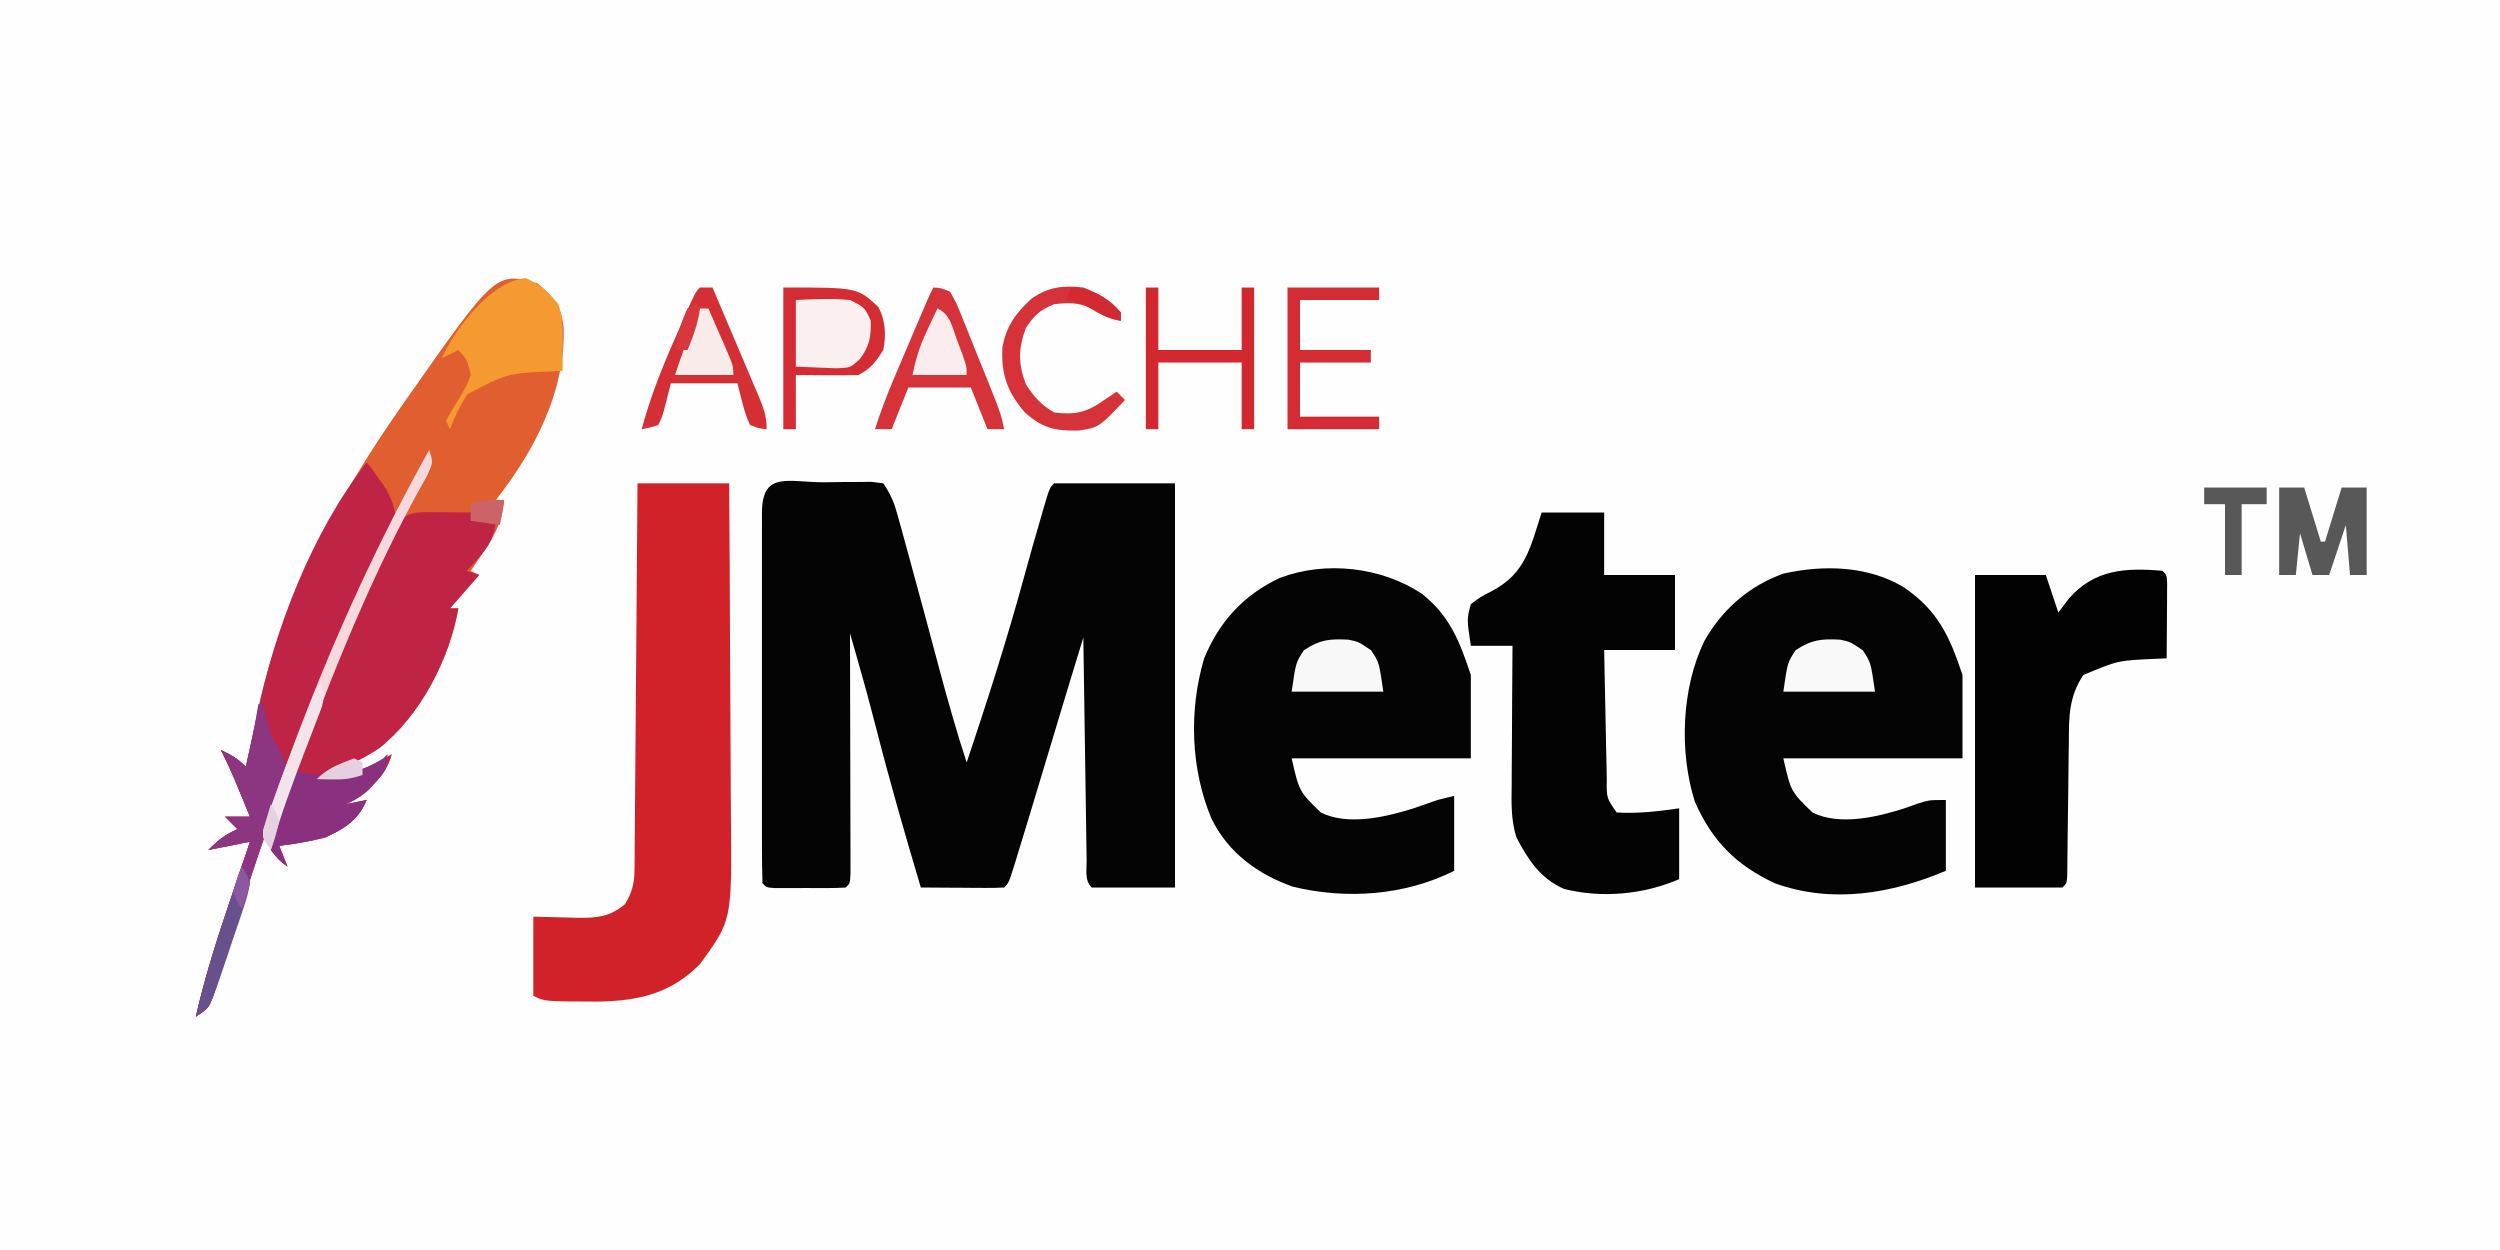 <?xml version="1.0" encoding="UTF-8"?>
<svg version="1.1" xmlns="http://www.w3.org/2000/svg" width="600" height="300">
<rect width="100%" height="100%" fill="#333333" stroke="none"/>
<path d="M0 0 C198 0 396 0 600 0 C600 99 600 198 600 300 C402 300 204 300 0 300 C0 201 0 102 0 0 Z " fill="#FEFEFE" transform="translate(0,0)"/>
<path d="M0 0 C1.314 -0.021 2.628 -0.041 3.982 -0.062 C5.235 -0.068 6.487 -0.073 7.777 -0.078 C8.934 -0.087 10.09 -0.097 11.281 -0.106 C12.199 0.011 13.117 0.129 14.062 0.25 C15.938 3.063 16.663 4.897 17.543 8.098 C17.816 9.083 18.09 10.068 18.372 11.083 C18.662 12.149 18.951 13.214 19.25 14.312 C19.555 15.416 19.859 16.519 20.173 17.655 C22.706 26.858 25.168 36.079 27.632 45.301 C29.611 52.673 31.697 59.991 34.062 67.25 C39.022 52.472 43.77 37.651 47.867 22.609 C49.136 17.955 50.463 13.319 51.812 8.688 C52.023 7.954 52.234 7.221 52.452 6.466 C53.945 1.367 53.945 1.367 55.062 0.25 C64.632 0.25 74.203 0.25 84.062 0.25 C84.062 32.26 84.062 64.27 84.062 97.25 C77.463 97.25 70.862 97.25 64.062 97.25 C62.319 95.507 62.892 93.093 62.857 90.72 C62.827 88.949 62.827 88.949 62.797 87.141 C62.78 85.856 62.763 84.57 62.746 83.246 C62.725 81.938 62.705 80.63 62.683 79.282 C62.628 75.798 62.578 72.315 62.53 68.831 C62.48 65.279 62.424 61.726 62.369 58.174 C62.261 51.199 62.16 44.225 62.062 37.25 C60.961 40.866 59.859 44.482 58.758 48.098 C58.45 49.107 58.142 50.117 57.825 51.157 C55.845 57.662 53.883 64.172 51.938 70.688 C50.063 76.944 48.177 83.197 46.25 89.438 C45.939 90.454 45.939 90.454 45.623 91.492 C44.179 96.134 44.179 96.134 43.062 97.25 C41.574 97.337 40.081 97.357 38.59 97.348 C37.691 97.344 36.792 97.341 35.865 97.338 C34.447 97.325 34.447 97.325 33 97.312 C32.051 97.308 31.101 97.303 30.123 97.299 C27.769 97.287 25.416 97.271 23.062 97.25 C19.226 84.368 15.506 71.471 12.193 58.443 C10.865 53.239 9.453 48.066 7.971 42.903 C7.613 41.654 7.255 40.404 6.886 39.117 C6.614 38.171 6.343 37.225 6.062 36.25 C6.065 36.999 6.067 37.749 6.069 38.521 C6.089 45.57 6.104 52.619 6.114 59.667 C6.12 63.291 6.127 66.916 6.138 70.54 C6.149 74.035 6.155 77.529 6.157 81.024 C6.16 83.012 6.168 85.001 6.176 86.989 C6.176 88.791 6.176 88.791 6.176 90.629 C6.178 91.692 6.18 92.756 6.183 93.852 C6.062 96.25 6.062 96.25 5.062 97.25 C3.659 97.349 2.251 97.381 0.844 97.383 C-0.43 97.385 -0.43 97.385 -1.73 97.387 C-2.624 97.383 -3.517 97.379 -4.438 97.375 C-5.331 97.379 -6.224 97.383 -7.145 97.387 C-7.994 97.385 -8.844 97.384 -9.719 97.383 C-10.503 97.382 -11.288 97.381 -12.096 97.379 C-13.938 97.25 -13.938 97.25 -14.938 96.25 C-15.038 93.303 -15.074 90.379 -15.067 87.432 C-15.069 86.507 -15.07 85.581 -15.072 84.628 C-15.077 81.554 -15.074 78.48 -15.07 75.406 C-15.071 73.28 -15.072 71.154 -15.073 69.028 C-15.075 64.566 -15.073 60.103 -15.068 55.641 C-15.062 49.907 -15.065 44.174 -15.071 38.44 C-15.075 34.048 -15.074 29.655 -15.071 25.263 C-15.071 23.148 -15.071 21.034 -15.074 18.919 C-15.076 15.969 -15.072 13.019 -15.067 10.068 C-15.069 9.185 -15.071 8.302 -15.073 7.392 C-15.037 -2.845 -8.848 0.035 0 0 Z " fill="#040404" transform="translate(197.938,115.75)"/>
<path d="M0 0 C3.899 3.292 5.749 5.54 6.273 10.68 C6.756 25.865 -0.72 40.213 -10 52 C-9.34 52 -8.68 52 -8 52 C-8.43 57.727 -10.848 61.394 -14 66 C-14.66 66.99 -15.32 67.98 -16 69 C-15.34 69.33 -14.68 69.66 -14 70 C-16.31 72.64 -18.62 75.28 -21 78 C-20.34 78 -19.68 78 -19 78 C-21.126 90.227 -28.126 103.738 -38 111.562 C-42.06 114.272 -46.469 116.217 -51 118 C-44.581 117.709 -40.379 116.548 -35 113 C-36.39 118.251 -39.804 120.873 -44 124 C-44.99 124.495 -44.99 124.495 -46 125 C-43.525 124.505 -43.525 124.505 -41 124 C-43.082 128.868 -46.264 130.855 -51 133 C-54.641 133.933 -58.271 134.541 -62 135 C-61.01 137.475 -61.01 137.475 -60 140 C-62.062 138.438 -62.062 138.438 -64 136 C-63.737 129.115 -61.008 122.73 -58.688 116.312 C-58.243 115.08 -57.799 113.848 -57.341 112.578 C-48.76 89.028 -38.082 66.451 -27 44 C-44.634 76.177 -58.373 110.142 -69.605 145.051 C-70.05 146.432 -70.05 146.432 -70.503 147.84 C-71.948 152.347 -73.374 156.859 -74.775 161.38 C-75.036 162.209 -75.297 163.038 -75.566 163.892 C-76.057 165.448 -76.538 167.007 -77.01 168.568 C-78.661 173.774 -78.661 173.774 -82 176 C-79.838 166.548 -76.927 157.418 -73.812 148.25 C-73.344 146.86 -72.876 145.469 -72.408 144.078 C-71.277 140.717 -70.14 137.358 -69 134 C-73.95 134.99 -73.95 134.99 -79 136 C-76.492 133.492 -75.092 132.386 -72 131 C-72.99 130.01 -73.98 129.02 -75 128 C-73.02 128 -71.04 128 -69 128 C-69.79 126.083 -70.582 124.166 -71.375 122.25 C-71.816 121.183 -72.257 120.115 -72.711 119.016 C-73.733 116.624 -74.802 114.306 -76 112 C-73.532 113.152 -71.952 114.048 -70 116 C-69.752 114.866 -69.505 113.731 -69.25 112.562 C-69.062 111.735 -68.874 110.907 -68.68 110.055 C-68.181 107.815 -67.711 105.569 -67.258 103.32 C-61.723 76.805 -48.411 52.068 -33 30 C-32.451 29.211 -31.901 28.422 -31.335 27.608 C-10.02 -2.751 -10.02 -2.751 0 0 Z " fill="#E05E2F" transform="translate(129,68)"/>
<path d="M0 0 C8.155 5.612 10.94 11.819 14 21 C14 27.6 14 34.2 14 41 C-0.19 41 -14.38 41 -29 41 C-27.19 48.982 -27.19 48.982 -22 54 C-15.519 57.24 -6.469 55.091 0.062 53 C1.105 52.629 2.148 52.258 3.223 51.875 C6 51 6 51 10 51 C10 56.61 10 62.22 10 68 C-2.991 73.47 -17.244 75.949 -31 71 C-40.418 66.594 -46.064 60.847 -50.238 51.406 C-54.039 39.4 -53.426 24.154 -47.969 12.867 C-43.697 5.275 -37.193 -0.408 -28.969 -3.34 C-19.293 -5.491 -8.621 -5.238 0 0 Z " fill="#040404" transform="translate(457,141)"/>
<path d="M0 0 C6.734 5.41 9.008 11.418 11.688 19.457 C11.688 26.057 11.688 32.657 11.688 39.457 C-2.502 39.457 -16.692 39.457 -31.312 39.457 C-29.502 47.44 -29.502 47.44 -24.312 52.457 C-17.857 55.685 -8.778 53.558 -2.25 51.52 C-0.269 50.836 1.71 50.15 3.688 49.457 C5.668 48.962 5.668 48.962 7.688 48.457 C7.688 54.397 7.688 60.337 7.688 66.457 C-4.142 72.372 -18.061 73.39 -31.008 70.273 C-39.488 67.269 -46.51 62.124 -50.527 54 C-55.567 42.036 -56.012 27.924 -52.312 15.457 C-48.693 6.649 -42.824 0.22 -34.207 -3.816 C-23.224 -8.029 -9.711 -6.48 0 0 Z " fill="#040404" transform="translate(341.312,142.543)"/>
<path d="M0 0 C7.26 0 14.52 0 22 0 C22.091 12.848 22.164 25.697 22.207 38.545 C22.228 44.512 22.256 50.479 22.302 56.446 C22.345 62.21 22.369 67.974 22.38 73.738 C22.387 75.931 22.401 78.124 22.423 80.317 C22.656 104.861 22.656 104.861 15 115.375 C7.96 122.517 0.149 124.231 -9.599 124.383 C-22.3 124.35 -22.3 124.35 -25 123 C-25 116.73 -25 110.46 -25 104 C-16.812 104.188 -16.812 104.188 -14.261 104.27 C-9.7 104.321 -6.643 104.053 -3 101 C-1.311 98.193 -0.747 96.095 -0.722 92.836 C-0.71 92.015 -0.699 91.193 -0.688 90.347 C-0.686 89.454 -0.683 88.561 -0.681 87.642 C-0.671 86.695 -0.661 85.748 -0.651 84.773 C-0.62 81.645 -0.603 78.518 -0.586 75.391 C-0.567 73.222 -0.548 71.053 -0.527 68.883 C-0.476 63.176 -0.436 57.468 -0.399 51.76 C-0.359 45.935 -0.308 40.11 -0.258 34.285 C-0.161 22.857 -0.078 11.428 0 0 Z " fill="#D22229" transform="translate(153,116)"/>
<path d="M0 0 C4.95 0 9.9 0 15 0 C15 4.95 15 9.9 15 15 C20.61 15 26.22 15 32 15 C32 20.94 32 26.88 32 33 C26.39 33 20.78 33 15 33 C15.097 38.233 15.199 43.466 15.317 48.698 C15.356 50.479 15.391 52.26 15.422 54.041 C15.467 56.598 15.525 59.154 15.586 61.711 C15.597 62.51 15.609 63.309 15.621 64.132 C15.573 68.535 15.573 68.535 18 72 C23.328 72.271 27.604 71.771 33 71 C33 76.61 33 82.22 33 88 C24.393 91.689 14.527 92.627 5.367 90.344 C-0.352 87.821 -3.229 83.37 -6.051 78.001 C-7.415 73.688 -7.246 69.601 -7.195 65.105 C-7.192 64.158 -7.19 63.211 -7.187 62.235 C-7.176 59.219 -7.15 56.203 -7.125 53.188 C-7.115 51.139 -7.106 49.09 -7.098 47.041 C-7.076 42.027 -7.041 37.014 -7 32 C-10.3 32 -13.6 32 -17 32 C-17.965 25.594 -17.965 25.594 -17 22 C-14.762 20.305 -14.762 20.305 -11.875 18.812 C-3.8 14.52 -2.741 8.37 0 0 Z " fill="#030303" transform="translate(370,123)"/>
<path d="M0 0 C1 1 1 1 1.114 2.949 C1.108 3.782 1.103 4.615 1.098 5.473 C1.094 6.372 1.091 7.271 1.088 8.197 C1.075 9.616 1.075 9.616 1.062 11.062 C1.058 12.012 1.053 12.961 1.049 13.939 C1.037 16.293 1.021 18.646 1 21 C-0.286 21.056 -0.286 21.056 -1.598 21.113 C-10.744 21.519 -10.744 21.519 -19 25 C-22.502 30.258 -22.455 35.08 -22.477 41.176 C-22.5 42.624 -22.5 42.624 -22.524 44.102 C-22.571 47.172 -22.599 50.242 -22.625 53.312 C-22.661 56.4 -22.702 59.488 -22.748 62.576 C-22.775 64.495 -22.796 66.413 -22.811 68.332 C-22.827 69.624 -22.827 69.624 -22.842 70.943 C-22.849 71.704 -22.855 72.465 -22.862 73.25 C-23 75 -23 75 -24 76 C-30.93 76 -37.86 76 -45 76 C-45 51.25 -45 26.5 -45 1 C-39.39 1 -33.78 1 -28 1 C-27.01 3.97 -26.02 6.94 -25 10 C-24.175 8.907 -23.35 7.814 -22.5 6.688 C-16.432 -0.3 -8.888 -0.812 0 0 Z " fill="#020202" transform="translate(519,137)"/>
<path d="M0 0 C1.06 0.007 1.06 0.007 2.141 0.014 C3.885 0.025 5.63 0.043 7.375 0.062 C7.375 0.723 7.375 1.383 7.375 2.062 C9.355 2.062 11.335 2.062 13.375 2.062 C13.051 7.414 9.878 10.345 6.375 14.062 C7.365 14.393 8.355 14.723 9.375 15.062 C7.065 17.703 4.755 20.343 2.375 23.062 C3.035 23.062 3.695 23.062 4.375 23.062 C2.249 35.289 -4.751 48.801 -14.625 56.625 C-18.685 59.334 -23.094 61.279 -27.625 63.062 C-21.206 62.771 -17.004 61.61 -11.625 58.062 C-13.015 63.314 -16.429 65.936 -20.625 69.062 C-21.615 69.558 -21.615 69.558 -22.625 70.062 C-20.15 69.567 -20.15 69.567 -17.625 69.062 C-19.707 73.931 -22.889 75.918 -27.625 78.062 C-31.266 78.996 -34.896 79.603 -38.625 80.062 C-37.965 81.713 -37.305 83.362 -36.625 85.062 C-38.688 83.5 -38.688 83.5 -40.625 81.062 C-40.362 74.178 -37.632 67.793 -35.312 61.375 C-34.872 60.151 -34.432 58.928 -33.979 57.667 C-29.092 44.225 -23.468 31.115 -17.625 18.062 C-16.993 16.649 -16.993 16.649 -16.348 15.207 C-15.244 12.757 -14.127 10.314 -13 7.875 C-12.681 7.18 -12.363 6.485 -12.035 5.769 C-9.076 -0.489 -6.48 -0.078 0 0 Z " fill="#C02444" transform="translate(105.625,122.938)"/>
<path d="M0 0 C1.25 1.438 1.25 1.438 3 4 C3.415 4.566 3.831 5.132 4.259 5.716 C5.757 8.214 6.528 10.11 7 13 C5.881 17.392 3.993 21.307 1.947 25.326 C0.568 28.04 -0.735 30.789 -2.042 33.538 C-2.714 34.952 -3.39 36.365 -4.069 37.776 C-9.398 48.897 -13.67 60.461 -18 72 C-18.385 73.022 -18.769 74.043 -19.166 75.096 C-22.996 85.334 -26.592 95.632 -29.898 106.051 C-30.146 106.828 -30.393 107.605 -30.648 108.405 C-31.876 112.268 -33.09 116.133 -34.283 120.006 C-34.728 121.42 -35.172 122.833 -35.617 124.246 C-36.005 125.501 -36.393 126.756 -36.792 128.049 C-38 131 -38 131 -41 133 C-38.838 123.548 -35.927 114.418 -32.812 105.25 C-32.344 103.86 -31.876 102.469 -31.408 101.078 C-30.277 97.717 -29.14 94.358 -28 91 C-32.95 91.99 -32.95 91.99 -38 93 C-35.492 90.492 -34.092 89.386 -31 88 C-31.99 87.01 -32.98 86.02 -34 85 C-32.02 85 -30.04 85 -28 85 C-28.79 83.083 -29.582 81.166 -30.375 79.25 C-30.816 78.183 -31.257 77.115 -31.711 76.016 C-32.733 73.624 -33.802 71.306 -35 69 C-32.532 70.152 -30.952 71.048 -29 73 C-28.753 71.866 -28.505 70.731 -28.25 69.562 C-28.062 68.735 -27.874 67.907 -27.68 67.055 C-27.181 64.815 -26.711 62.569 -26.258 60.32 C-21.944 39.653 -13.077 16.7 0 0 Z " fill="#BF2446" transform="translate(88,111)"/>
<path d="M0 0 C17.778 0 17.778 0 22.812 4.688 C24.556 8.084 24.681 11.31 24 15 C22.206 17.81 20.981 19.509 18 21 C15.448 21.072 12.925 21.093 10.375 21.062 C9.669 21.058 8.962 21.053 8.234 21.049 C6.49 21.037 4.745 21.019 3 21 C3 25.29 3 29.58 3 34 C2.01 34 1.02 34 0 34 C0 22.78 0 11.56 0 0 Z " fill="#FBEFEF" transform="translate(188,69)"/>
<path d="M0 0 C3.459 1.537 5.397 3.352 7.812 6.25 C8.953 9.672 8.911 12.337 8.875 15.938 C8.866 17.117 8.857 18.296 8.848 19.512 C8.836 20.415 8.824 21.319 8.812 22.25 C8.243 22.283 7.674 22.317 7.088 22.351 C-4.361 22.789 -4.361 22.789 -14.074 27.898 C-15.754 30.638 -17.1 33.23 -18.188 36.25 C-18.517 35.59 -18.848 34.93 -19.188 34.25 C-18.203 32.467 -17.149 30.722 -16.062 29 C-14.332 26.117 -14.332 26.117 -13.188 23.25 C-14.053 19.587 -14.053 19.587 -16.188 17.25 C-18.168 18.24 -18.168 18.24 -20.188 19.25 C-16.906 12.066 -8.268 0.648 0 0 Z " fill="#F59A30" transform="translate(126.188,66.75)"/>
<path d="M0 0 C1.814 0.106 1.814 0.106 4 1 C5.54 3.712 5.54 3.712 6.98 7.301 C7.239 7.934 7.497 8.566 7.763 9.218 C8.586 11.244 9.386 13.278 10.188 15.312 C10.738 16.672 11.289 18.031 11.842 19.389 C16.161 30.083 16.161 30.083 17 34 C15.68 34 14.36 34 13 34 C11.68 30.7 10.36 27.4 9 24 C4.05 24 -0.9 24 -6 24 C-7.32 27.3 -8.64 30.6 -10 34 C-11.32 34 -12.64 34 -14 34 C-12.662 29.838 -11.143 25.82 -9.434 21.797 C-8.948 20.652 -8.463 19.508 -7.963 18.328 C-7.208 16.557 -7.208 16.557 -6.438 14.75 C-5.93 13.554 -5.423 12.357 -4.9 11.125 C-1.162 2.323 -1.162 2.323 0 0 Z " fill="#D53239" transform="translate(224,69)"/>
<path d="M0 0 C0.99 0 1.98 0 3 0 C4.858 4.357 6.709 8.717 8.554 13.08 C9.183 14.564 9.813 16.047 10.446 17.529 C11.354 19.659 12.256 21.792 13.156 23.926 C13.441 24.588 13.725 25.251 14.018 25.934 C15.22 28.799 16 30.858 16 34 C14.109 33.816 14.109 33.816 12 33 C10.518 29.765 9.877 26.466 9 23 C3.72 23 -1.56 23 -7 23 C-7.412 24.629 -7.825 26.259 -8.25 27.938 C-8.953 30.715 -8.953 30.715 -10 33 C-12.065 33.643 -12.065 33.643 -14 34 C-11.931 26.337 -9.09 19.187 -5.875 11.938 C-5.42 10.894 -4.965 9.851 -4.496 8.775 C-1.146 1.146 -1.146 1.146 0 0 Z " fill="#D42F35" transform="translate(168,69)"/>
<path d="M0 0 C0.33 0 0.66 0 1 0 C1.182 0.664 1.364 1.328 1.551 2.012 C3.059 7.588 3.059 7.588 5.875 12.562 C7.698 16.512 5.395 20.084 4 24 C3.063 26.762 2.144 29.53 1.223 32.297 C0.704 33.849 0.185 35.401 -0.334 36.953 C-0.598 37.743 -0.862 38.532 -1.134 39.346 C-1.667 40.942 -2.201 42.537 -2.736 44.133 C-3.522 46.479 -4.306 48.825 -5.09 51.172 C-5.343 51.928 -5.597 52.683 -5.858 53.462 C-7.019 56.948 -8.145 60.436 -9.165 63.967 C-9.503 65.138 -9.842 66.309 -10.191 67.516 C-10.473 68.534 -10.755 69.553 -11.045 70.603 C-12 73 -12 73 -15 75 C-12.838 65.548 -9.927 56.418 -6.812 47.25 C-6.344 45.86 -5.876 44.469 -5.408 43.078 C-4.277 39.717 -3.14 36.358 -2 33 C-5.3 33.66 -8.6 34.32 -12 35 C-9.492 32.492 -8.092 31.386 -5 30 C-5.99 29.01 -6.98 28.02 -8 27 C-6.02 27 -4.04 27 -2 27 C-2.79 25.083 -3.582 23.166 -4.375 21.25 C-4.816 20.183 -5.257 19.115 -5.711 18.016 C-6.733 15.624 -7.802 13.306 -9 11 C-6.532 12.152 -4.952 13.048 -3 15 C-1.859 10.017 -0.778 5.055 0 0 Z " fill="#8C3581" transform="translate(62,169)"/>
<path d="M0 0 C1.98 0 3.96 0 6 0 C7.32 4.29 8.64 8.58 10 13 C10.33 13 10.66 13 11 13 C12.32 8.71 13.64 4.42 15 0 C16.98 0 18.96 0 21 0 C21 6.93 21 13.86 21 21 C19.68 21 18.36 21 17 21 C16.67 17.04 16.34 13.08 16 9 C14.68 12.96 13.36 16.92 12 21 C10.68 21 9.36 21 8 21 C7.01 17.7 6.02 14.4 5 11 C4.67 14.3 4.34 17.6 4 21 C2.68 21 1.36 21 0 21 C0 14.07 0 7.14 0 0 Z " fill="#585858" transform="translate(547,117)"/>
<path d="M0 0 C0 3.501 -0.525 4.013 -2.75 6.562 C-3.26 7.162 -3.771 7.761 -4.297 8.379 C-6.086 10.082 -7.747 11.016 -10 12 C-8.35 11.67 -6.7 11.34 -5 11 C-7.082 15.868 -10.264 17.855 -15 20 C-18.641 20.933 -22.271 21.541 -26 22 C-25.34 23.65 -24.68 25.3 -24 27 C-26.062 25.438 -26.062 25.438 -28 23 C-28 16.427 -25.165 10.133 -23 4 C-22.09 4.159 -21.18 4.317 -20.242 4.48 C-12.463 5.727 -7.673 5.144 -1 1 C-0.67 0.67 -0.34 0.34 0 0 Z " fill="#89317F" transform="translate(93,181)"/>
<path d="M0 0 C7.26 0 14.52 0 22 0 C22 0.99 22 1.98 22 3 C15.73 3 9.46 3 3 3 C3 6.96 3 10.92 3 15 C8.61 15 14.22 15 20 15 C20 15.99 20 16.98 20 18 C14.39 18 8.78 18 3 18 C3 22.29 3 26.58 3 31 C9.27 31 15.54 31 22 31 C22 31.99 22 32.98 22 34 C14.74 34 7.48 34 0 34 C0 22.78 0 11.56 0 0 Z " fill="#D42C33" transform="translate(309,69)"/>
<path d="M0 0 C0.99 0 1.98 0 3 0 C3 4.95 3 9.9 3 15 C9.6 15 16.2 15 23 15 C23 10.05 23 5.1 23 0 C23.99 0 24.98 0 26 0 C26 11.22 26 22.44 26 34 C25.01 34 24.02 34 23 34 C23 28.72 23 23.44 23 18 C16.4 18 9.8 18 3 18 C3 23.28 3 28.56 3 34 C2.01 34 1.02 34 0 34 C0 22.78 0 11.56 0 0 Z " fill="#D3282F" transform="translate(275,69)"/>
<path d="M0 0 C17.778 0 17.778 0 22.812 4.688 C24.556 8.084 24.681 11.31 24 15 C22.206 17.81 20.981 19.509 18 21 C15.448 21.072 12.925 21.093 10.375 21.062 C9.669 21.058 8.962 21.053 8.234 21.049 C6.49 21.037 4.745 21.019 3 21 C3 25.29 3 29.58 3 34 C2.01 34 1.02 34 0 34 C0 22.78 0 11.56 0 0 Z M3 3 C3 8.28 3 13.56 3 19 C5.062 19.082 7.125 19.165 9.25 19.25 C10.41 19.296 11.57 19.343 12.766 19.391 C16.059 19.271 16.059 19.271 18.355 17.199 C20.699 14.066 21.068 11.895 21 8 C19.533 4.777 19.533 4.777 16 3 C11.577 2.583 7.461 2.775 3 3 Z " fill="#D42C33" transform="translate(188,69)"/>
<path d="M0 0 C3.599 1.426 6.586 2.915 9 6 C9 6.66 9 7.32 9 8 C6.431 7.524 4.881 6.92 2.688 5.438 C-0.807 3.568 -3.082 3.58 -7 4 C-10.459 5.415 -11.751 6.623 -13.812 9.75 C-15.614 14.68 -15.647 18.263 -13.812 23.188 C-11.785 26.333 -10.228 28.093 -7 30 C-1.94 30.632 0.892 29.967 5 27 C5.99 26.34 6.98 25.68 8 25 C8.66 25.66 9.32 26.32 10 27 C3.78 33.565 3.78 33.565 -1.148 34.336 C-6.616 34.432 -9.797 33.821 -14 30 C-18.213 25.162 -19.777 20.814 -19.422 14.395 C-18.529 9.325 -16.204 6.09 -12.375 2.625 C-8.272 -0.183 -4.905 -0.521 0 0 Z " fill="#D53339" transform="translate(260,69)"/>
<path d="M0 0 C2.379 0.48 2.379 0.48 5.441 2.543 C7.379 5.48 7.379 5.48 8.379 12.48 C1.119 12.48 -6.141 12.48 -13.621 12.48 C-12.621 5.48 -12.621 5.48 -10.684 2.543 C-6.913 0.004 -4.473 -0.247 0 0 Z " fill="#F9F8F9" transform="translate(323.621,153.52)"/>
<path d="M0 0 C2.379 0.48 2.379 0.48 5.441 2.543 C7.379 5.48 7.379 5.48 8.379 12.48 C1.119 12.48 -6.141 12.48 -13.621 12.48 C-12.621 5.48 -12.621 5.48 -10.684 2.543 C-6.913 0.004 -4.473 -0.247 0 0 Z " fill="#F9F9F9" transform="translate(441.621,153.52)"/>
<path d="M0 0 C1 3 1 3 -0.703 6.57 C-1.546 8.092 -2.395 9.61 -3.25 11.125 C-15.662 33.931 -25.019 58.448 -34.062 82.75 C-34.35 83.518 -34.637 84.286 -34.933 85.078 C-36.256 88.691 -37.393 92.195 -38 96 C-40 93 -40 93 -39.713 90.992 C-39.456 90.22 -39.198 89.448 -38.934 88.652 C-38.64 87.761 -38.345 86.871 -38.042 85.953 C-37.698 84.978 -37.354 84.004 -37 83 C-36.639 81.978 -36.278 80.956 -35.907 79.903 C-34.656 76.444 -33.367 73.002 -32.062 69.562 C-31.826 68.939 -31.59 68.316 -31.347 67.673 C-22.496 44.404 -12.156 21.733 0 0 Z " fill="#F5D9DC" transform="translate(103,108)"/>
<path d="M0 0 C4.95 0 9.9 0 15 0 C15 1.32 15 2.64 15 4 C13.02 4 11.04 4 9 4 C9 9.61 9 15.22 9 21 C7.68 21 6.36 21 5 21 C5 15.39 5 9.78 5 4 C3.35 4 1.7 4 0 4 C0 2.68 0 1.36 0 0 Z " fill="#585858" transform="translate(529,117)"/>
<path d="M0 0 C0.66 0 1.32 0 2 0 C3.004 2.29 4.004 4.582 5 6.875 C5.286 7.526 5.572 8.177 5.867 8.848 C8 13.773 8 13.773 8 16 C3.38 16 -1.24 16 -6 16 C-4.708 12.124 -3.404 8.396 -1.875 4.625 C-1.522 3.751 -1.169 2.877 -0.805 1.977 C-0.539 1.324 -0.274 0.672 0 0 Z " fill="#FAEBEB" transform="translate(168,74)"/>
<path d="M0 0 C3.14 1.57 3.421 4.224 4.625 7.438 C5.071 8.612 5.517 9.786 5.977 10.996 C7 14 7 14 7 16 C2.71 16 -1.58 16 -6 16 C-5.166 11.829 -4.212 8.965 -2.438 5.188 C-1.982 4.212 -1.527 3.236 -1.059 2.23 C-0.709 1.494 -0.36 0.758 0 0 Z " fill="#FBEDEE" transform="translate(225,74)"/>
<path d="M0 0 C1.281 3.844 0.457 5.106 -0.984 8.848 C-1.425 10.011 -1.866 11.174 -2.32 12.373 C-2.792 13.591 -3.264 14.808 -3.75 16.062 C-6.783 23.974 -9.73 31.831 -12 40 C-14 37 -14 37 -13.719 34.996 C-13.464 34.225 -13.208 33.454 -12.945 32.66 C-12.507 31.33 -12.507 31.33 -12.06 29.973 C-10.083 24.427 -8.006 18.926 -5.875 13.438 C-5.42 12.251 -4.965 11.064 -4.496 9.842 C-1.132 1.132 -1.132 1.132 0 0 Z " fill="#F3E4EB" transform="translate(77,164)"/>
<path d="M0 0 C1.118 1.57 1.118 1.57 2 4 C1.357 7.176 1.357 7.176 0.113 10.883 C-0.104 11.538 -0.322 12.194 -0.546 12.869 C-1.009 14.252 -1.48 15.632 -1.957 17.009 C-2.685 19.119 -3.386 21.236 -4.084 23.355 C-7.585 33.723 -7.585 33.723 -11 36 C-9.032 27.586 -6.603 19.426 -3.812 11.25 C-3.444 10.159 -3.076 9.069 -2.697 7.945 C-1.802 5.295 -0.903 2.647 0 0 Z " fill="#67508C" transform="translate(58,208)"/>
<path d="M0 0 C5.619 0.401 8.087 2.18 12 6 C12 6.66 12 7.32 12 8 C8.494 7.351 6.035 5.821 3 4 C0.809 3.304 0.809 3.304 -1 3 C-0.67 2.01 -0.34 1.02 0 0 Z " fill="#D32A31" transform="translate(257,69)"/>
<path d="M0 0 C-0.33 1.98 -0.66 3.96 -1 6 C-3.31 5.67 -5.62 5.34 -8 5 C-8 3.68 -8 2.36 -8 1 C-5.072 0.024 -3.044 -0.082 0 0 Z " fill="#CC6467" transform="translate(121,120)"/>
<path d="M0 0 C0.99 0.33 1.98 0.66 3 1 C2.34 1 1.68 1 1 1 C0.876 1.722 0.752 2.444 0.625 3.188 C0.01 5.957 -0.884 8.397 -2 11 C-2.99 11 -3.98 11 -5 11 C-4.391 7.448 -3.543 4.267 -2 1 C-1.34 0.67 -0.68 0.34 0 0 Z " fill="#D6383E" transform="translate(167,73)"/>
<path d="M0 0 C0.66 0.33 1.32 0.66 2 1 C2 1.99 2 2.98 2 4 C-0.751 4.917 -2.359 5.109 -5.188 5.062 C-7.075 5.032 -7.075 5.032 -9 5 C-6.322 2.322 -3.521 1.32 0 0 Z " fill="#E6CFDE" transform="translate(85,182)"/>
<path d="M0 0 C1.125 1.562 1.125 1.562 2 4 C1.125 7.75 1.125 7.75 0 11 C-2 8 -2 8 -1.758 5.957 C-1.172 3.971 -0.586 1.986 0 0 Z " fill="#E4D2E2" transform="translate(65,193)"/>
<path d="M0 0 C1.125 1.625 1.125 1.625 2 4 C1.125 7.25 1.125 7.25 0 10 C-1.125 8.375 -1.125 8.375 -2 6 C-1.125 2.75 -1.125 2.75 0 0 Z " fill="#8C59A0" transform="translate(58,208)"/>
</svg>
